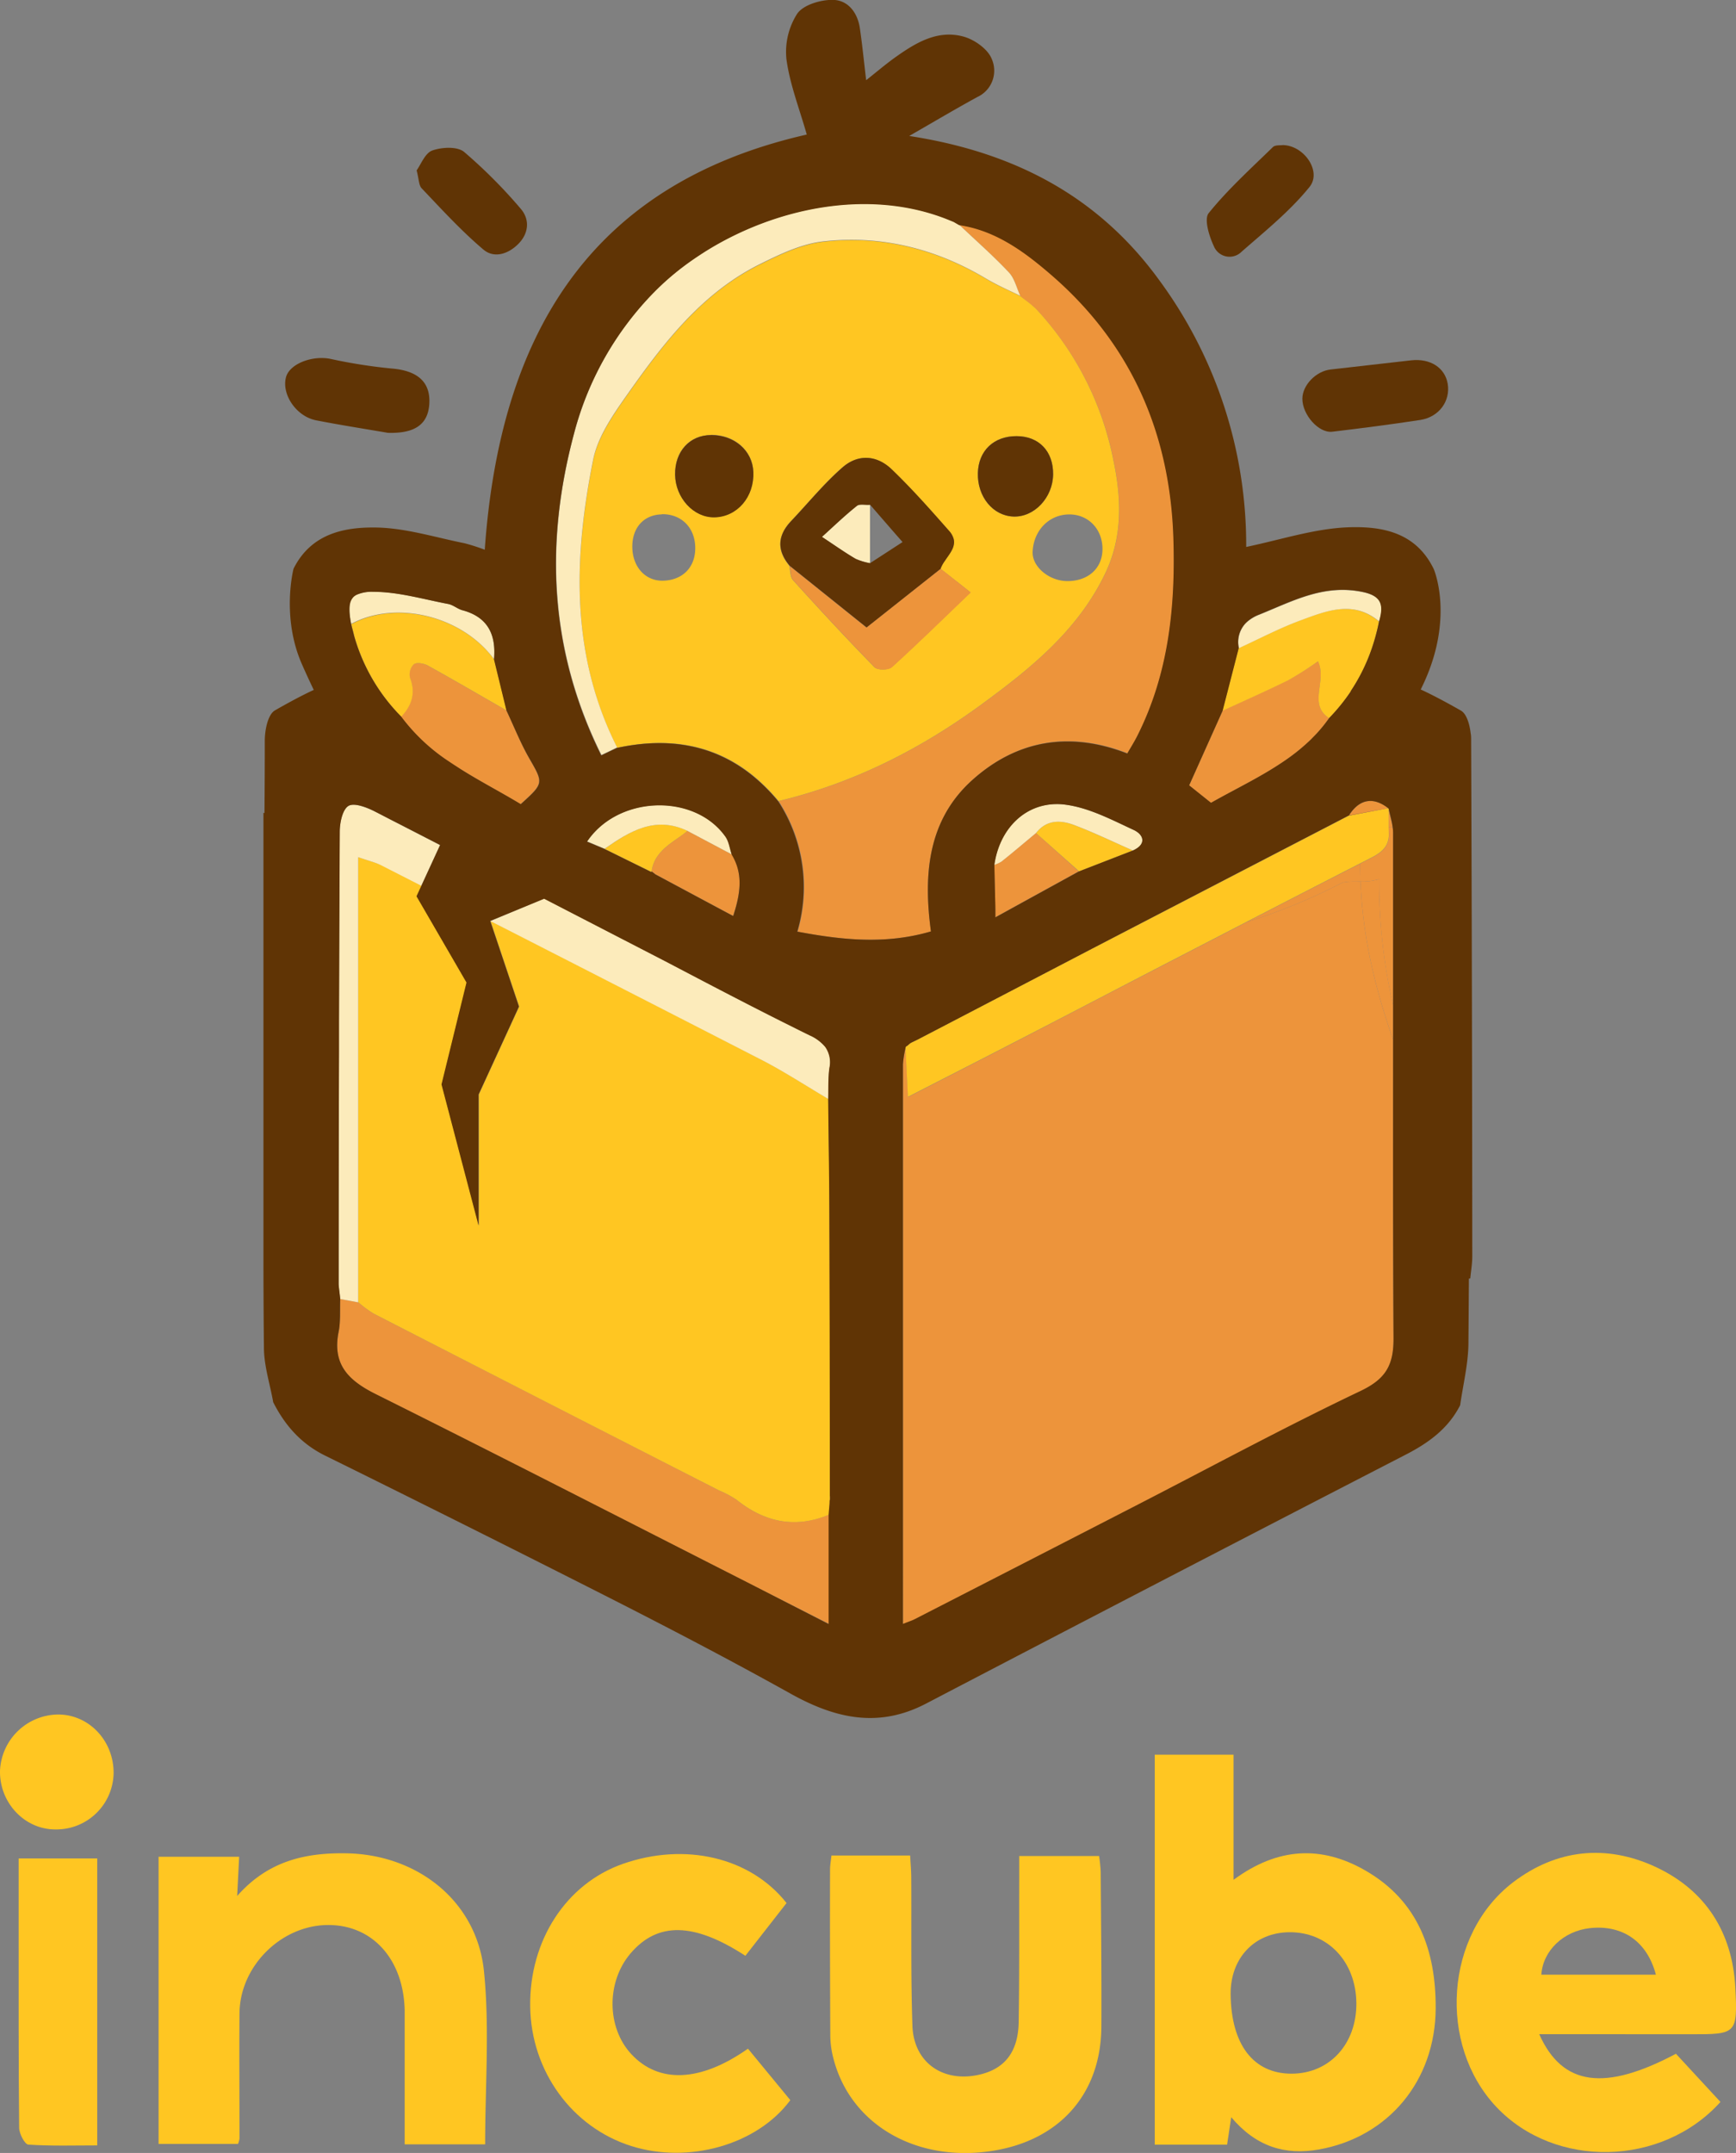 <svg xmlns="http://www.w3.org/2000/svg" viewBox="0 0 443.14 549.3"><rect x="0" y="0" width="443.14" height="549.3" fill="#808080" stroke="none"/><defs><style>.cls-1{fill:none;}.cls-2{fill:#ed943b;}.cls-3{fill:#ffc622;}.cls-4{fill:#fcebbb;}.cls-5{fill:#603405;}</style></defs><g id="Camada_2" data-name="Camada 2"><g id="Camada_1-2" data-name="Camada 1"><path class="cls-1" d="M254,228.75v0Z"/><path class="cls-1" d="M157.55,190.76l-4,1.92,4-1.92c13.32-2.87,25-.76,34.75,7.18C182.55,190,170.87,187.89,157.55,190.76Z"/><path class="cls-1" d="M336.28,187c-.43.47-.87.91-1.31,1.36C335.41,187.88,335.85,187.44,336.28,187Z"/><path class="cls-1" d="M334.64,188.67a50.05,50.05,0,0,1-6.46,5.27A50.05,50.05,0,0,0,334.64,188.67Z"/><path class="cls-1" d="M264.46,212.54l11,9.78-15.51,8.52,15.51-8.52h0Z"/><path class="cls-1" d="M120.59,198.05c-1.36-.8-2.71-1.62-4-2.48C117.88,196.43,119.23,197.25,120.59,198.05Z"/><path class="cls-1" d="M198.66,272.71c4.31,2.46,8.51,5.14,12.79,7.67.1,9.79.27,19.58.3,29.37,0-9.79-.2-19.58-.3-29.38.06-2,0-4,.12-6-.12,2-.06,4-.12,6C207.17,277.85,203,275.17,198.66,272.71Z"/><path class="cls-1" d="M86.45,327.72c.09,1.24.29,2.47.4,3.71h0C86.74,330.19,86.54,329,86.45,327.72Z"/><path class="cls-1" d="M326.52,195.05c-1.27.83-2.56,1.62-3.88,2.39C324,196.67,325.25,195.88,326.52,195.05Z"/><path class="cls-1" d="M231.14,267.32a.45.45,0,0,1,.37-.4l.24-.22h0l-.24.21a.49.49,0,0,0-.38.41,26.16,26.16,0,0,0-.68,4.27,25.15,25.15,0,0,1,.69-4.27Z"/><path class="cls-1" d="M166.32,222.5h0l-12-5.91Z"/><path class="cls-1" d="M89.63,159.22c.13.61.3,1.2.46,1.8-.16-.6-.33-1.19-.46-1.8Z"/><path class="cls-1" d="M102.39,182.81A47.56,47.56,0,0,1,90.5,162.62a47.56,47.56,0,0,0,11.89,20.19,48.38,48.38,0,0,0,12.18,11.45A48.38,48.38,0,0,1,102.39,182.81Z"/><path class="cls-1" d="M344.84,176.32s0,.06,0,.09S344.83,176.35,344.84,176.32Z"/><path class="cls-1" d="M168.13,218.06a8.93,8.93,0,0,0-1,1.65A8.93,8.93,0,0,1,168.13,218.06Z"/><path class="cls-2" d="M342.37,225.35a151.72,151.72,0,0,1-24.2,9.93l-23.8,12.31c-11.35,5.87-22.68,11.78-34,17.64-9.26,4.79-18.55,9.53-28.57,14.66-.1-2.13-.21-4.24-.31-6.33s-.21-4.17-.31-6.24a25.15,25.15,0,0,0-.69,4.27q0,57,0,114v28.79c1.56-.62,2.33-.85,3-1.21q28.22-14.46,56.41-28.95c19.09-9.81,38-20,57.36-29.26,6.47-3.08,8.5-6.57,8.46-13.51-.16-25.36-.14-50.72-.11-76.09-4.11-12-7.65-24.68-8.32-40.4C345.25,224.92,343.34,224.85,342.37,225.35Z"/><path class="cls-2" d="M342.37,225.35c1-.5,2.88-.43,4.92-.44-.06-1.49-.1-3-.11-4.55q-14.52,7.42-29,14.92A151.72,151.72,0,0,0,342.37,225.35Z"/><path class="cls-2" d="M347.29,224.91c.67,15.72,4.21,28.4,8.32,40.4q0-4.4,0-8.8a141.64,141.64,0,0,1-3.56-32.19A15.61,15.61,0,0,1,347.29,224.91Z"/><path class="cls-2" d="M354.53,212.35c.24,3.36-1.57,5.05-4.37,6.47l-3,1.54c0,1.54.05,3.06.11,4.55a15.61,15.61,0,0,0,4.77-.59,141.64,141.64,0,0,0,3.56,32.19q0-22,0-44a10,10,0,0,0-.12-1.44l-1,0C354.49,211.49,354.5,211.92,354.53,212.35Z"/><path class="cls-2" d="M354.48,211.06l1,0c-.22-1.55-.73-3.11-1-4.66C354.5,207.93,354.44,209.5,354.48,211.06Z"/><path class="cls-2" d="M248.37,198.85c11.45-10.19,24.9-12.32,39.44-6.66.95-1.65,1.83-3.05,2.57-4.52,8-15.88,9.74-32.94,9.2-50.36-.84-26.91-10.82-49.73-31.39-67.41-6.76-5.82-14-11.16-23.31-12.53,4.26,4,8.69,7.94,12.72,12.21,1.44,1.53,1.93,4,2.86,6,1.05.86,2.19,1.64,3.22,2.54a10.65,10.65,0,0,1,1,.93,78.9,78.9,0,0,1,19.61,38.62c2,9.71,2.32,19.39-2.17,28.71-7,14.47-19,24.17-31.49,33.31-15.69,11.49-32.82,20.16-51.87,24.7a40.13,40.13,0,0,1,4.84,33.32c11.57,2.18,22.61,3.26,34.06-.06C235.66,223,236.8,209.15,248.37,198.85Z"/><path class="cls-2" d="M211.6,386.45c-8.66,3.61-16.44,1.94-23.62-3.81a25.56,25.56,0,0,0-4.39-2.34q-44.11-22.56-88.22-45.14a29.87,29.87,0,0,1-3.92-2.88l-4.6-.85h0c-.1,2.47.06,5-.25,7.41,0,.34-.11.69-.17,1C84.78,348.19,89,352.28,96,355.76c31.88,15.88,63.57,32.15,95.33,48.28l20.3,10.3V386.46Z"/><path class="cls-2" d="M211.6,386.46v0h0Z"/><path class="cls-2" d="M86.85,331.43c-.1,2.47.06,5-.25,7.41.31-2.43.15-4.94.25-7.41Z"/><path class="cls-2" d="M129.27,181.27c-6.7-3.84-13.37-7.74-20.14-11.48-1-.54-2.77-.85-3.52-.32a3.69,3.69,0,0,0-1,3.41c1.54,3.94.46,7.07-2.26,9.93a48.38,48.38,0,0,0,12.18,11.45c.66.45,1.31.89,2,1.31,1.33.86,2.68,1.68,4,2.48,4.09,2.42,8.3,4.66,12.35,7.11,6-5.41,5.84-5.33,2.05-11.92C132.8,189.42,131.16,185.27,129.27,181.27Z"/><path class="cls-2" d="M319.43,199.25c1.08-.59,2.15-1.2,3.21-1.81,1.32-.77,2.61-1.56,3.88-2.39.56-.36,1.11-.73,1.66-1.11a50.05,50.05,0,0,0,6.46-5.27c.12-.11.22-.23.33-.34.44-.45.88-.89,1.31-1.36a37.25,37.25,0,0,0,3-3.75h0c-5.49-3.57-.42-9.53-2.84-14.48a87,87,0,0,1-7.5,4.72c-5.55,2.74-11.22,5.24-16.83,7.83l-8.56,19.1,5.58,4.46C312.52,202.92,316,201.13,319.43,199.25Z"/><path class="cls-2" d="M339.27,183.22a37.25,37.25,0,0,1-3,3.75,38.41,38.41,0,0,0,3-3.75Z"/><path class="cls-2" d="M335,188.33c-.11.11-.21.23-.33.34C334.76,188.56,334.86,188.44,335,188.33Z"/><path class="cls-2" d="M328.18,193.94c-.55.38-1.1.75-1.66,1.11C327.08,194.69,327.63,194.32,328.18,193.94Z"/><path class="cls-2" d="M322.64,197.44c-1.06.61-2.13,1.22-3.21,1.81C320.51,198.66,321.58,198.05,322.64,197.44Z"/><path class="cls-2" d="M175.5,212c-2.43,2-5.45,3.57-7.37,6.07a8.67,8.67,0,0,0-1.78,4.24l1,.78,14.66,7.85,5.13,2.74C189,228,189.77,223,186.81,218Z"/><path class="cls-2" d="M166.35,222.3h0l1,.78,14.66,7.85-14.66-7.85Z"/><path class="cls-2" d="M264.46,212.54c-2.93,2.43-5.85,4.89-8.81,7.28a8.3,8.3,0,0,1-1.86.84h0c.06,2.52.11,5,.18,7.79v.3c0,1.09.05,2.21.08,3.39,0,.62,0,1.25,0,1.9l5.81-3.2,15.51-8.52Z"/><path class="cls-2" d="M253.79,220.66h0c.06,2.51.11,5,.18,7.79-.07-2.76-.12-5.27-.18-7.79Z"/><path class="cls-2" d="M254.05,232.14c0-1.18-.05-2.3-.08-3.39C254,229.84,254,231,254.05,232.14Z"/><path class="cls-3" d="M211.45,280.38c-4.28-2.53-8.48-5.21-12.79-7.67-1.44-.82-2.89-1.62-4.36-2.37Q160.67,253,127,235.87l-1.8-.91h0l.13.4,7.2,21.45-10.3,22.43v33.43l-9.46-36,6.38-26-12.76-22,.25-.55,1-2.16-10.14-5.17A12.32,12.32,0,0,0,96,220.2c-1.21-.44-2.62-.84-4.53-1.5V332.28a29.87,29.87,0,0,0,3.92,2.88q44.09,22.62,88.22,45.14a25.56,25.56,0,0,1,4.39,2.34c7.18,5.75,15,7.42,23.62,3.81.07-1.23.2-2.47.25-3.7,0-.41,0-.83,0-1.24q0-35.88-.13-71.76C211.72,300,211.55,290.17,211.45,280.38Z"/><path class="cls-3" d="M192.3,197.94a47.14,47.14,0,0,1,6.43,6.44c19.05-4.54,36.18-13.21,51.87-24.7,12.49-9.14,24.52-18.84,31.49-33.31,4.49-9.32,4.19-19,2.17-28.71A78.9,78.9,0,0,0,264.65,79a10.65,10.65,0,0,0-1-.93c-1-.9-2.17-1.68-3.23-2.54-2.92-1.46-6-2.75-8.76-4.42C238.84,63.5,224.91,60,210.14,61.69c-5.56.62-11.07,3.28-16.2,5.82-14.72,7.3-24.46,20-33.63,33-3.65,5.18-7.68,10.88-8.88,16.87-5,24.93-5.82,49.78,6.12,73.42C170.87,187.89,182.55,190,192.3,197.94Zm89.12-57.6c-.13,4.75-3.71,7.92-8.94,7.92-4.68,0-9.05-3.68-8.89-7.47.25-5.52,4.26-9.58,9.45-9.54C278,131.29,281.56,135.22,281.42,140.34Zm-21.95-29.06c5.75,0,9.44,3.87,9.35,9.79S264,132,258.69,131.79s-9.22-5.08-9.07-11.07C249.76,115,253.6,111.28,259.47,111.28Zm-57.55,21.66c4.36-4.6,8.39-9.57,13.14-13.71,4-3.45,8.76-3.13,12.56.54,5.13,4.93,9.87,10.29,14.58,15.63a5.14,5.14,0,0,1,1.2,2.1,3.29,3.29,0,0,1,.07,1.28,4.31,4.31,0,0,1-.34,1.2,9.44,9.44,0,0,1-.75,1.34c-.29.44-.6.88-.91,1.32l-.3.45a8.61,8.61,0,0,0-1,1.75c0,.09-.08.18-.1.27l5.64,4.42,2,1.6c-6.93,6.63-13.4,13-20.12,19.08-.85.77-3.64.79-4.38,0-7.08-7.22-13.95-14.65-20.75-22.15-.77-.85-.69-2.48-1-3.75C198.24,140.42,198.41,136.64,201.92,132.94Zm-20.39-22c6,0,10.55,4,10.77,9.42.27,6.35-4.09,11.45-9.89,11.58-5.36.13-10-4.87-10.08-10.88S176.07,111,181.53,111Zm-12.61,20.25c4.92-.09,8.41,3.32,8.55,8.35s-3.07,8.48-8.2,8.62c-4.45.12-7.74-3.41-7.86-8.42S164.27,131.33,168.92,131.24Z"/><path class="cls-3" d="M354.48,211.06c0-1.56,0-3.13,0-4.7l-.12-.15L344.3,208.1l-6.38,3.31Q308.39,226.73,278.84,242l-18.45,9.61-17.76,9.25-8.38,4.36-1.69.82-.28.17-.06.05-.47.4-.24.22a.45.45,0,0,0-.37.4h0q.15,3.1.31,6.24c.1,2.09.21,4.2.31,6.33,10-5.13,19.31-9.87,28.57-14.66,11.36-5.86,22.69-11.77,34-17.64l23.8-12.31q14.49-7.49,29-14.92l3-1.54c2.8-1.42,4.61-3.11,4.37-6.47C354.5,211.92,354.49,211.49,354.48,211.06Z"/><path class="cls-3" d="M336.43,168.74c2.42,4.95-2.65,10.91,2.84,14.48a49.11,49.11,0,0,0,4.27-5c.43-.58.85-1.18,1.25-1.77,0,0,0-.06,0-.09a46.93,46.93,0,0,0,4.78-9.26q.63-1.63,1.14-3.33a51.8,51.8,0,0,0,1.3-5.19c-6.6-5.56-13.47-2.73-20.08-.3-5.39,2-10.52,4.7-15.76,7.09h0q-2.06,8-4.12,16c5.61-2.59,11.28-5.09,16.83-7.83A87,87,0,0,0,336.43,168.74Z"/><path class="cls-3" d="M104.65,172.88a3.69,3.69,0,0,1,1-3.41c.75-.53,2.53-.22,3.52.32,6.77,3.74,13.44,7.64,20.14,11.48q-1.58-6.51-3.17-13c-8.07-11.05-25-15.24-36.47-9h0c.13.61.3,1.2.46,1.8s.26,1.08.41,1.6a47.56,47.56,0,0,0,11.89,20.19C105.11,180,106.19,176.82,104.65,172.88Z"/><path class="cls-3" d="M264.46,212.54l11,9.78h0L289.18,217h0c-4.95-2.17-9.82-4.53-14.87-6.45C270.79,209.19,267.17,209.07,264.46,212.54Z"/><path class="cls-3" d="M154.34,216.59l12,5.91h0a1.38,1.38,0,0,1,0-.2h0a8.67,8.67,0,0,1,1.78-4.24,9.27,9.27,0,0,1,.77-.89l.06-.07c1.89-2,4.44-3.34,6.54-5.11h0C167.26,208.08,160.75,212.09,154.34,216.59Z"/><path class="cls-2" d="M344.3,208.1l10.07-1.89C350.5,203.2,347,203.87,344.3,208.1Z"/><path class="cls-2" d="M240.11,145.11l-18.94,15-19.63-15.74c.31,1.27.23,2.9,1,3.75,6.8,7.5,13.67,14.93,20.75,22.15.74.76,3.53.74,4.38,0,6.72-6.09,13.19-12.45,20.12-19.08l-2-1.6Z"/><path class="cls-4" d="M95.58,207c-2-1-5.2-2.24-6.65-1.37-1.21.73-1.89,3-2.12,5a13.32,13.32,0,0,0-.1,1.5q-.13,24.28-.19,48.58,0,3.8,0,7.61-.06,29.08-.09,58.17c0,.41,0,.82,0,1.23.09,1.24.29,2.47.4,3.71l4.6.85V218.7c1.91.66,3.32,1.06,4.53,1.5a12.32,12.32,0,0,1,1.43.62L107.55,226l.13-.28,4.65-10.1-10.68-5.49C99.62,209.09,97.61,208,95.58,207Z"/><path class="cls-4" d="M210.62,267a10.78,10.78,0,0,0-3.89-2.88c-1.61-.78-3.2-1.58-4.8-2.38-7.53-3.74-15-7.61-22.46-11.5l-9.55-5-31-16L125.16,235h0l1.8.91q33.7,17.19,67.35,34.47c1.47.75,2.92,1.55,4.36,2.37,4.31,2.46,8.51,5.14,12.79,7.66.06-2,0-4,.12-6,0-.66.1-1.32.19-2a6.81,6.81,0,0,0-1-5.26Z"/><path class="cls-4" d="M257.6,69.58c-4-4.27-8.46-8.17-12.72-12.21l-1.38-.8-1.69-.69c-19.47-7.74-42.33-3.2-59.78,7-.57.33-1.12.67-1.67,1-2.12,1.31-4.15,2.71-6.08,4.18a68.44,68.44,0,0,0-7.11,6.23,80.52,80.52,0,0,0-20.58,36.16c-7.5,28-6.36,55.32,6.94,82.17l4-1.92c-11.94-23.64-11.12-48.49-6.12-73.42,1.2-6,5.23-11.69,8.88-16.87,9.17-13,18.91-25.66,33.63-33,5.13-2.54,10.64-5.2,16.2-5.82,14.77-1.66,28.7,1.81,41.55,9.46,2.8,1.67,5.84,3,8.77,4.42C259.53,73.54,259,71.11,257.6,69.58Z"/><path class="cls-4" d="M118,155.68c-1.25-.34-2.35-1.35-3.6-1.59-6.38-1.21-12.79-3.15-19.18-3.11a9.54,9.54,0,0,0-4.16.73,3.23,3.23,0,0,0-1,.72,3.31,3.31,0,0,0-.67,1.12A5.91,5.91,0,0,0,89.2,155c0,.28,0,.58,0,.89a17.33,17.33,0,0,0,.22,2.09q.09.57.21,1.2c11.5-6.22,28.4-2,36.47,9C126.67,162,124.59,157.43,118,155.68Z"/><path class="cls-4" d="M347.49,151c-9.78-1.91-17.73,2.52-26.1,5.87a10.25,10.25,0,0,0-3,1.79,6.15,6.15,0,0,0-.63.62,7.08,7.08,0,0,0-1.51,6.09h0c5.24-2.39,10.37-5.11,15.76-7.09,6.61-2.43,13.48-5.26,20.08.3C353.27,154.36,352.77,152,347.49,151Z"/><path class="cls-4" d="M290.58,212.51a5.41,5.41,0,0,0-1.22-.77c-5.58-2.58-11.31-5.61-17.27-6.43a15.84,15.84,0,0,0-5.11.08c-7,1.26-12.05,7.29-13.19,15.27h0a8.3,8.3,0,0,0,1.86-.84c3-2.39,5.88-4.85,8.81-7.28,2.71-3.47,6.33-3.35,9.85-2,5.05,1.92,9.92,4.28,14.87,6.45h0C292.17,215.66,292.06,213.78,290.58,212.51Z"/><path class="cls-4" d="M175.5,212h0l11.31,6c-.52-1.54-.72-3.32-1.62-4.59-7.88-11.12-27.38-10.56-35.31,1.27l4.46,1.87C160.75,212.09,167.26,208.08,175.5,212Z"/><path class="cls-4" d="M219,128.91a1.08,1.08,0,0,0-.31.19c-3.15,2.52-6.06,5.33-8.88,7.88,3.42,2.26,5.94,4.05,8.6,5.6a15.65,15.65,0,0,0,3.67,1.11q0-7.45,0-14.9h0C221.1,128.86,219.81,128.58,219,128.91Z"/><path class="cls-5" d="M375.53,188.8c0-.53,0-1.12-.12-1.72-.27-2.34-1.05-4.92-2.44-5.75,0,0-5.87-3.39-10.31-5.41q.46-.94.9-1.89c7.66-16.85,2.42-28.85,2.42-28.85-4.64-9.58-13.55-11-22.23-10.63-8.48.4-16.84,3.16-25.64,5A113.94,113.94,0,0,0,296,71.6c-15.43-21.29-36.75-32.73-63.91-36.91,6.67-3.83,12-7,17.4-9.94A7.4,7.4,0,0,0,253.14,15c-1-2.49-4.36-4.87-7.14-5.65-6.63-1.85-12.23,1.55-17.45,5.26-2.48,1.77-4.8,3.76-7.45,5.85-.58-4.9-1-9.15-1.62-13.36-.62-4-3.12-7.19-7.09-7.13-3.09,0-7.41,1.32-8.92,3.57a18.08,18.08,0,0,0-2.72,11.58c.88,6.45,3.34,12.69,5.19,19.21-55.95,12.72-78.37,51.8-82.2,105.93a49,49,0,0,0-5.18-1.66c-7.35-1.47-14.71-3.79-22.11-4-8.48-.2-17,1.48-21.52,10.5,0,0-3.2,12.29,2.16,24.41,1,2.28,2,4.43,3,6.52-4.38,2-9.94,5.24-9.94,5.24-1.39.83-2.17,3.41-2.44,5.75-.07.6-.11,1.19-.12,1.72q0,9.36-.08,18.7l-.26-.05v43c0,3.52,0,6,0,8.41,0,18,0,36,0,54q0,3.86,0,7.71c0,.22,0,.44,0,.66q0,11.3.12,22.59c0,4.69,1.55,9.36,2.37,14,3,5.91,7.09,10.58,13.22,13.61q35.77,17.64,71.37,35.67c16,8.12,31.85,16.37,47.48,25.08,11.33,6.31,22.38,8.91,34.59,2.53q61-31.84,122.16-63.37c5.9-3,11.09-6.68,14.17-12.76.74-5.25,2.06-10.49,2.11-15.75.05-5.51.08-11,.12-16.53l.35-.07c.18-1.89.52-3.79.51-5.69Q375.78,254.71,375.53,188.8ZM289.18,217l-13.77,5.34-15.51,8.52-5.81,3.2c0-.65,0-1.28,0-1.9,0-1.18-.05-2.3-.08-3.39v-.3c-.07-2.76-.12-5.28-.18-7.79,1.14-8,6.21-14,13.19-15.27a15.84,15.84,0,0,1,5.11-.08c6,.82,11.69,3.85,17.27,6.43a5.41,5.41,0,0,1,1.22.77C292.06,213.78,292.17,215.66,289.18,217Zm22.92-35.69q2.06-8,4.12-16a6.94,6.94,0,0,1,2.14-6.71,10.25,10.25,0,0,1,3-1.79c8.37-3.35,16.32-7.78,26.1-5.87,5.28,1,5.78,3.4,4.57,7.58a51.8,51.8,0,0,1-1.3,5.19q-.51,1.7-1.14,3.33a46.93,46.93,0,0,1-4.78,9.26s0,.06,0,.09a49,49,0,0,1-5.52,6.81,38.41,38.41,0,0,1-3,3.75c-.43.47-.87.91-1.31,1.36-.11.11-.21.23-.33.34a50.05,50.05,0,0,1-6.46,5.27c-.55.38-1.1.75-1.66,1.11-1.27.83-2.56,1.62-3.88,2.39-1.06.61-2.13,1.22-3.21,1.81-3.41,1.88-6.91,3.67-10.31,5.6l-5.58-4.46Zm-222-28.86a3.23,3.23,0,0,1,1-.72,9.54,9.54,0,0,1,4.16-.73c6.39,0,12.8,1.9,19.18,3.11,1.25.24,2.35,1.25,3.6,1.59,6.55,1.75,8.63,6.29,8.06,12.56q1.59,6.51,3.17,13c1.89,4,3.53,8.15,5.72,12,3.79,6.59,3.93,6.51-2.05,11.92-4.05-2.45-8.26-4.69-12.35-7.11-1.36-.8-2.71-1.62-4-2.48-.67-.42-1.32-.86-2-1.31a48.38,48.38,0,0,1-12.18-11.45A47.56,47.56,0,0,1,90.5,162.62c-.15-.52-.27-1.07-.41-1.6s-.33-1.19-.46-1.8h0C89,155.87,89,153.69,90.14,152.43Zm97,81.24-5.13-2.74-14.66-7.85-1-.78a1.38,1.38,0,0,0,0,.2h0l-12-5.91-4.46-1.87c7.93-11.83,27.43-12.39,35.31-1.27.9,1.27,1.1,3.05,1.62,4.59C189.77,223,189,228,187.18,233.67Zm24.67,149.08c0,1.23-.18,2.47-.25,3.7v27.89L191.3,404c-31.76-16.13-63.45-32.4-95.33-48.28-7-3.48-11.19-7.57-9.54-15.89.06-.34.12-.69.17-1,.31-2.43.15-4.94.25-7.41-.11-1.24-.31-2.47-.4-3.71,0-.41,0-.82,0-1.23q0-29.08.09-58.17,0-3.81,0-7.61.08-24.3.19-48.58a13.32,13.32,0,0,1,.1-1.5c.23-2,.91-4.26,2.12-5,1.45-.87,4.62.33,6.65,1.37s4,2.08,6.07,3.11l10.68,5.49-4.65,10.1-.13.28-1,2.16-.25.55,12.76,22-6.38,26,9.46,36V279.25l10.3-22.43-7.2-21.45-.13-.4h0l13.77-5.66,31,16,9.55,5c7.46,3.89,14.93,7.76,22.46,11.5,1.6.8,3.19,1.6,4.8,2.38a10.78,10.78,0,0,1,3.89,2.88l.11.15a6.81,6.81,0,0,1,1,5.26c-.09.66-.15,1.32-.19,2-.12,2-.06,4-.12,6,.1,9.8.27,19.59.3,29.38q.12,35.88.13,71.76C211.88,381.92,211.87,382.34,211.85,382.75Zm-8.28-145a40.13,40.13,0,0,0-4.84-33.32,47.14,47.14,0,0,0-6.43-6.44c-9.75-7.94-21.43-10.05-34.75-7.18l-4,1.92c-13.3-26.85-14.44-54.2-6.94-82.17a80.52,80.52,0,0,1,20.58-36.16,68.44,68.44,0,0,1,7.11-6.23c1.93-1.47,4-2.87,6.08-4.18,17.64-10.95,41.36-16,61.45-8.06l1.69.69,1.38.8c9.27,1.37,16.55,6.71,23.31,12.53,20.57,17.68,30.55,40.5,31.39,67.41.54,17.42-1.2,34.48-9.2,50.36-.74,1.47-1.62,2.87-2.57,4.52-14.54-5.66-28-3.53-39.44,6.66S235.66,223,237.63,237.64C226.18,241,215.14,239.88,203.57,237.7ZM347.26,354.91c-19.38,9.22-38.27,19.45-57.36,29.26q-28.2,14.5-56.41,28.95c-.7.36-1.47.59-3,1.21V385.54q0-57,0-114a26.16,26.16,0,0,1,.68-4.27.49.49,0,0,1,.38-.41l.24-.21h0l.47-.4.06-.05.28-.17,1.69-.82,8.38-4.36,17.76-9.25L278.84,242q29.54-15.33,59.08-30.63l6.38-3.31,10.07-1.89L344.3,208.1c2.65-4.23,6.2-4.9,10.07-1.89l.12.15c.31,1.55.82,3.11,1,4.66a10,10,0,0,1,.12,1.44q0,22,0,44,0,4.41,0,8.8c0,25.37-.05,50.73.11,76.09C355.76,348.34,353.73,351.83,347.26,354.91Z"/><path class="cls-5" d="M80.69,107.24c6.07,1.19,12.19,2.14,18.29,3.19,6.69.22,10.17-2,10.59-7.13.46-5.78-2.92-8.74-9.63-9.28a132.63,132.63,0,0,1-15.57-2.45c-4.65-.95-10.44,1.24-11.36,4.66C71.83,100.62,75.62,106.24,80.69,107.24Z"/><path class="cls-5" d="M332.45,101.76c0,4.06,4.16,8.79,7.62,8.39,7.51-.89,15-1.86,22.48-3,4.83-.77,7.72-4.84,7-9.22-.69-4.11-4.42-6.52-9.29-6l-20.58,2.34C335.92,94.67,332.43,98.31,332.45,101.76Z"/><path class="cls-5" d="M123.39,63.67c2.73,2.32,6.39,1.17,9-1.52s2.91-6.22.44-9a129.41,129.41,0,0,0-14.37-14.4c-1.73-1.42-5.68-1.22-8.11-.35-1.85.66-2.9,3.55-4,5.07.6,2.26.54,3.81,1.29,4.58C112.73,53.4,117.75,58.9,123.39,63.67Z"/><path class="cls-5" d="M316.92,64.24c6-5.26,12.38-10.38,17.36-16.55,3.19-3.95-1.42-10.64-6.87-10.67-.57.1-1.89-.07-2.48.5C319.31,43,313.45,48.3,308.54,54.37c-1.23,1.52.1,5.86,1.3,8.41A4.33,4.33,0,0,0,316.92,64.24Z"/><path class="cls-5" d="M240.21,144.84a8.61,8.61,0,0,1,1-1.75l.3-.45c.31-.44.62-.88.91-1.32a9.44,9.44,0,0,0,.75-1.34,4.31,4.31,0,0,0,.34-1.2,3.29,3.29,0,0,0-.07-1.28,5.14,5.14,0,0,0-1.2-2.1c-4.71-5.34-9.45-10.7-14.58-15.63-3.8-3.67-8.59-4-12.56-.54-4.75,4.14-8.78,9.11-13.14,13.71-3.51,3.7-3.68,7.48-.38,11.4l19.63,15.74,18.94-15C240.13,145,240.18,144.93,240.21,144.84Zm-18.12-1.15a15.65,15.65,0,0,1-3.67-1.11c-2.66-1.55-5.18-3.34-8.6-5.6,2.82-2.55,5.73-5.36,8.88-7.88a1.08,1.08,0,0,1,.31-.19c.8-.33,2.09,0,3.1-.12l6,6.91,2.28,2.6Z"/><path class="cls-5" d="M181.53,111c-5.46,0-9.29,4.22-9.2,10.12s4.72,11,10.08,10.88c5.8-.13,10.16-5.23,9.89-11.58C192.08,115,187.49,111,181.53,111Z"/><path class="cls-5" d="M258.69,131.79c5.3.21,10.05-4.82,10.13-10.72s-3.6-9.79-9.35-9.79-9.71,3.68-9.85,9.44C249.47,126.71,253.47,131.6,258.69,131.79Z"/><path class="cls-3" d="M294.77,447.69h20.11v31.93c11.29-8.33,22.49-8.84,33.75-2.32,13.42,7.77,17.91,20.41,17.85,35.11-.09,18.5-12.1,32.85-29.76,36-8.75,1.56-16.12-.75-22.43-8.22-.41,2.67-.71,4.65-1.06,7H294.77Zm19.37,61.08c.11,12.87,5.8,20.31,15.53,20.31s16.65-7.61,16.56-18c-.09-10.59-7.3-18.2-17.13-18.09C320.24,493.06,314.07,499.58,314.14,508.77Z"/><path class="cls-3" d="M60.76,547H40.48V473.74H61.05c-.14,2.76-.3,5.8-.51,10,7.94-9,17.49-11.08,28-10.88,18.06.34,33.18,12.21,35,30.08,1.47,14.47.3,29.21.3,44.17H103.3c0-6.46,0-12.59,0-18.71,0-5.17,0-10.33,0-15.5C103,499.81,95,491,83.53,491.15c-11.85.15-22.29,10.55-22.39,22.49-.09,10.66,0,21.33,0,32A6.53,6.53,0,0,1,60.76,547Z"/><path class="cls-3" d="M392.91,519c5.91,13.26,16.75,14.63,34.9,5l11.36,12.29c-14.93,16.58-42.3,17.1-57.24,1.24s-13.16-44,4.37-57.33c11.09-8.41,23.72-9.72,36.33-3.87,12.85,6,19.61,16.78,20.34,30.84.61,11.87.24,11.87-11.6,11.85C418.74,519,406.12,519,392.91,519Zm29.78-15.18c-2.23-8.49-8.5-12.76-16.8-11.88-6.74.72-12.05,5.74-12.44,11.88Z"/><path class="cls-3" d="M212.24,473.41h20.09c.1,1.91.26,3.68.28,5.45.08,12.66-.13,25.33.3,38,.32,9.21,7.53,14.37,16.52,12.59,6.89-1.37,10.49-5.74,10.61-13.62.19-12.16.1-24.32.13-36.48,0-1.81,0-3.61,0-5.8h20.39a39.19,39.19,0,0,1,.41,4c.09,13.16.23,26.33.17,39.49-.07,17.45-11,29.5-28.83,31.88-18.95,2.54-35.19-7.09-39.51-23.51a23.7,23.7,0,0,1-.85-5.91q-.12-21.24-.07-42.48C211.88,475.88,212.1,474.76,212.24,473.41Z"/><path class="cls-3" d="M200.78,485.54,190.27,499c-13.19-8.58-22.44-8.69-29.34-.58-6.18,7.28-6.08,18.91.23,25.68,7,7.53,17.61,7.15,29.77-1.4l10.81,13.13c-8.47,11.44-26,16.32-40.6,11.71-15.16-4.79-25.57-19.13-25.8-35.56-.25-16.85,9.17-31.36,23.65-36.43C174.82,470,191.53,473.82,200.78,485.54Z"/><path class="cls-3" d="M4.76,474.16H24.82v73.22c-5.76,0-11.69.19-17.58-.2-.91-.06-2.33-2.77-2.35-4.27-.17-16.63-.12-33.26-.13-49.89C4.75,486.89,4.76,480.76,4.76,474.16Z"/><path class="cls-3" d="M29,452.43a14.62,14.62,0,0,1-14.83,14.33C6.33,466.8-.13,460,0,451.83a15,15,0,0,1,14.9-14.39C22.75,437.47,29.06,444.17,29,452.43Z"/></g></g></svg>